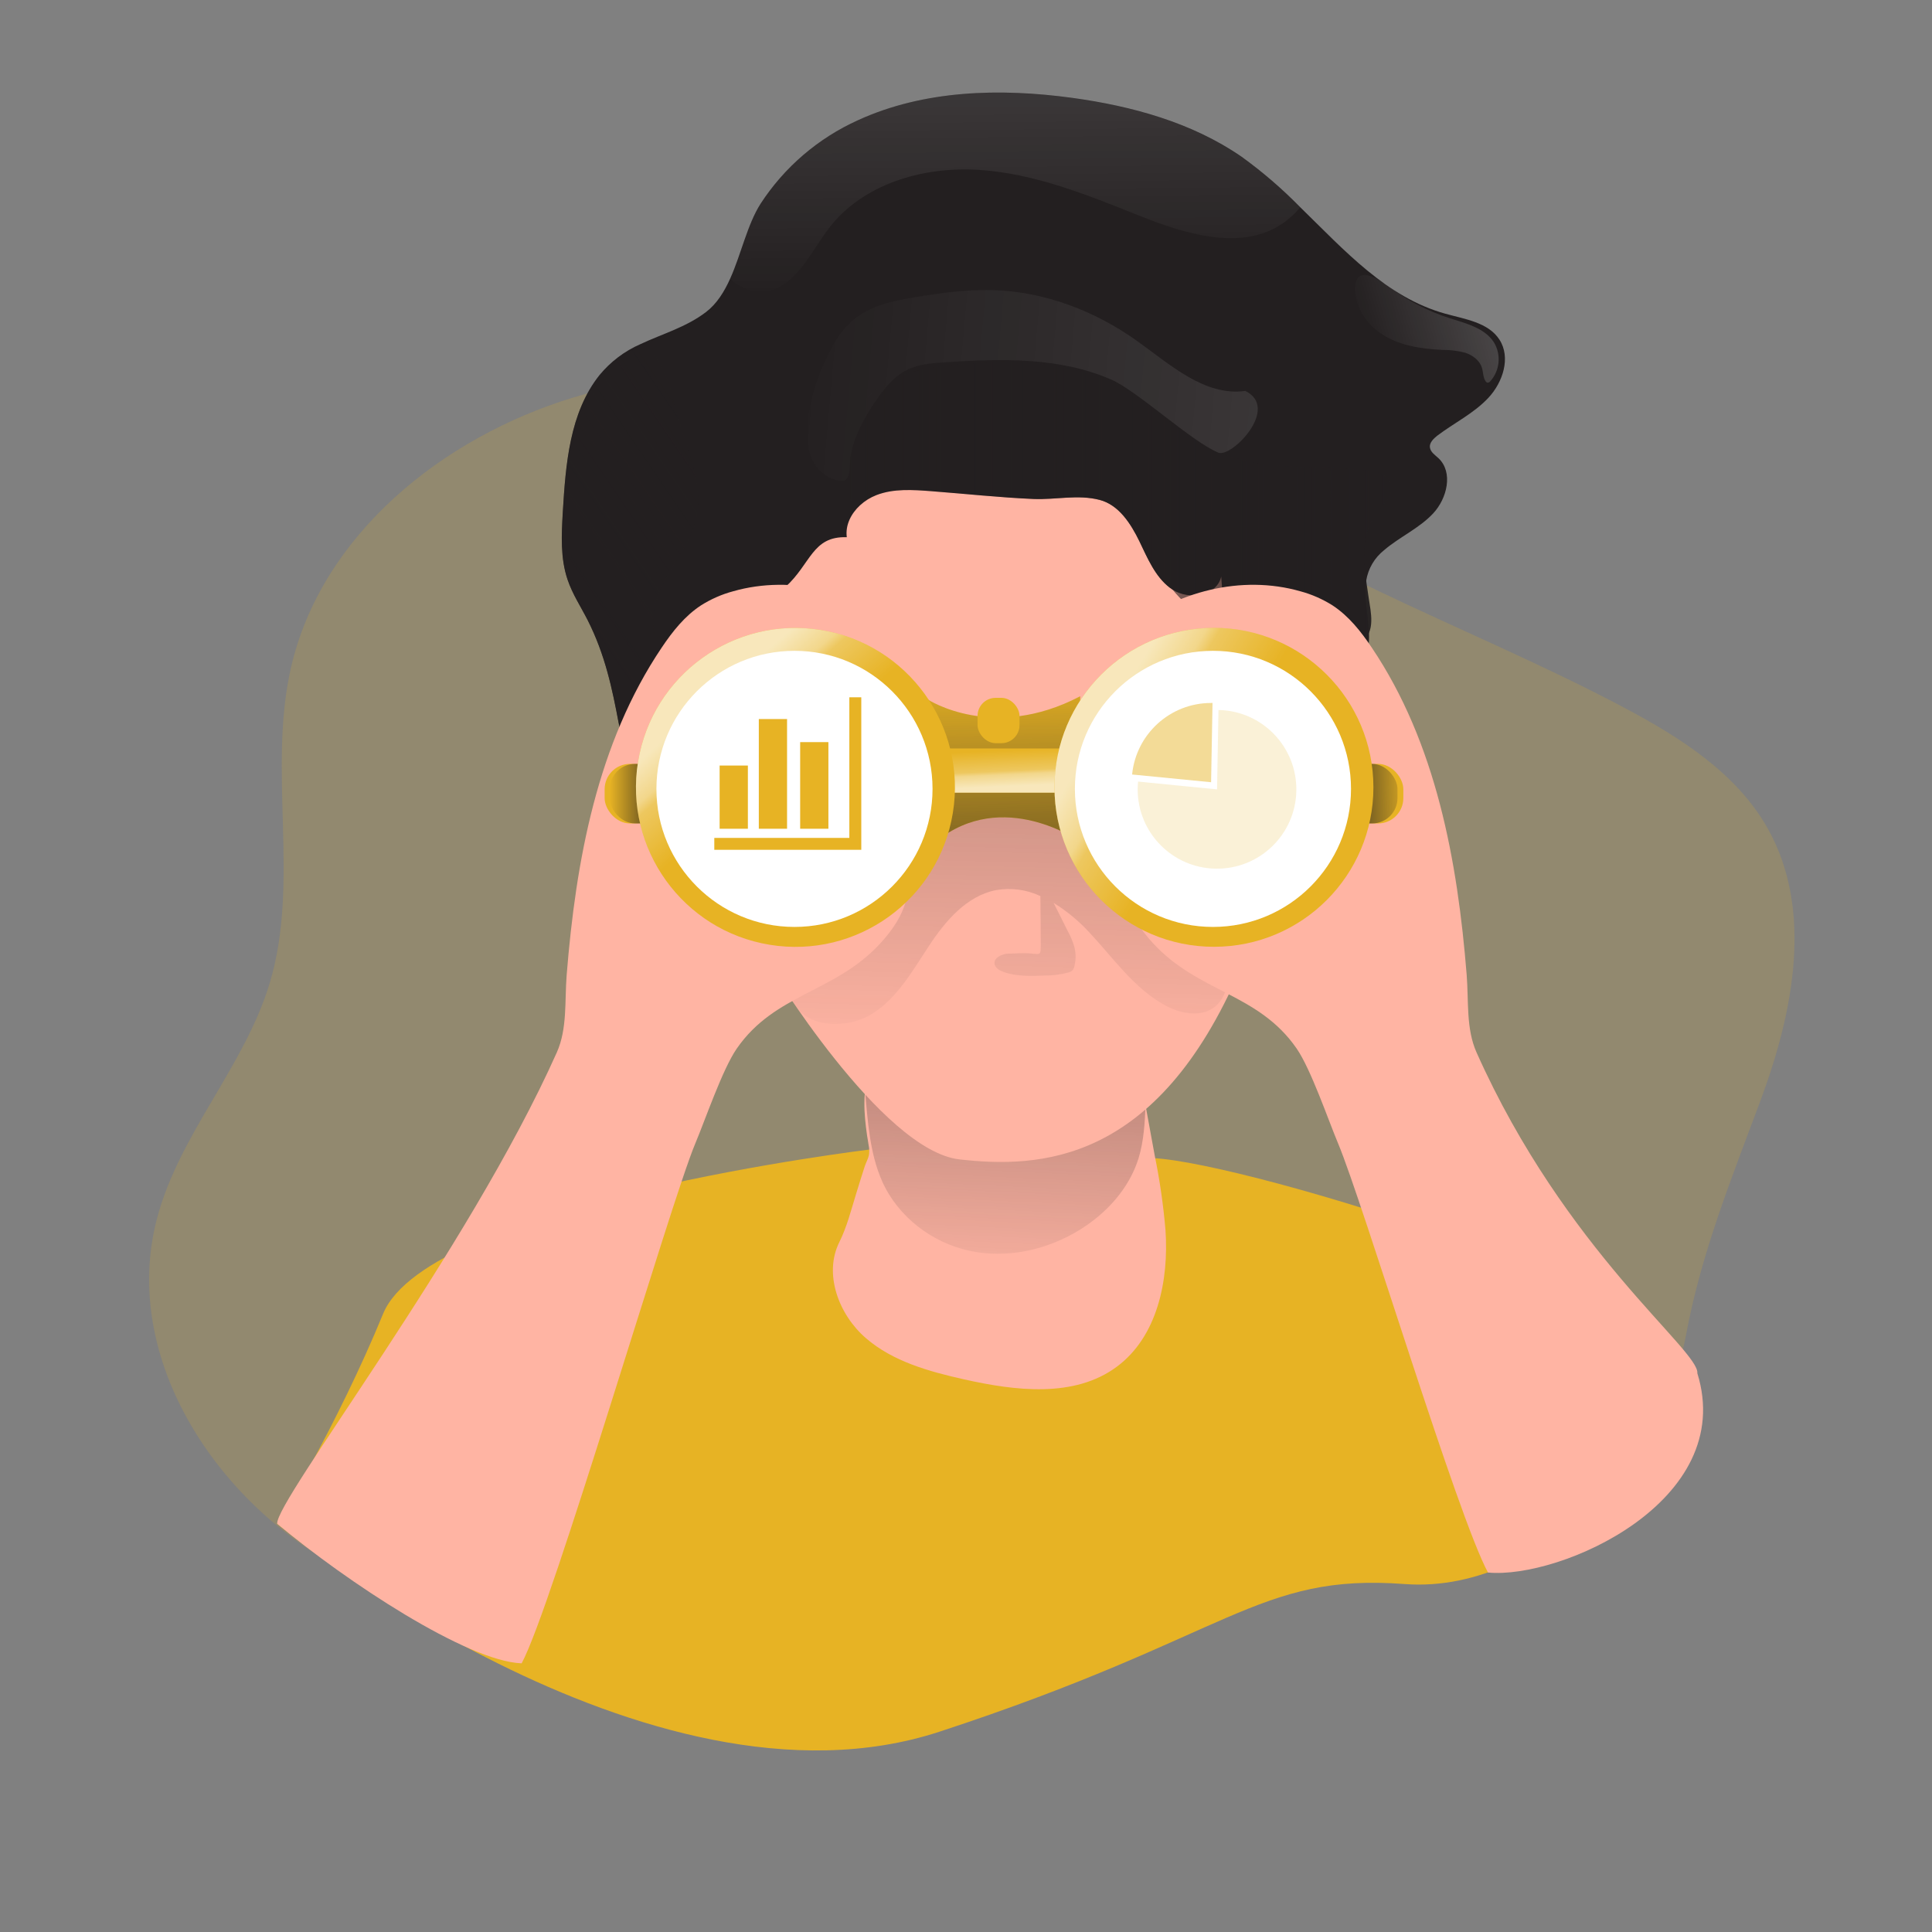 <svg transform="scale(1)" id="_0080_market_analysis" xmlns="http://www.w3.org/2000/svg" xmlns:xlink="http://www.w3.org/1999/xlink" viewBox="0 0 500 500" class="show_show__wrapper__graphic__5Waiy "><rect x="0" y="0" width="500" height="500" fill="#808080" stroke="none"/><title>React</title><defs><style>.cls-1{fill:url(#linear-gradient);}.cls-1,.cls-2,.cls-3,.cls-4,.cls-5,.cls-6,.cls-7,.cls-8,.cls-9,.cls-10,.cls-11,.cls-12,.cls-13,.cls-14,.cls-15,.cls-16,.cls-17,.cls-18,.cls-19{stroke-width:0px;}.cls-2{opacity:.18;}.cls-2,.cls-3,.cls-4,.cls-5,.cls-6,.cls-7,.cls-8,.cls-9{isolation:isolate;}.cls-2,.cls-7,.cls-19{fill:#e7b324;}.cls-3{fill:url(#linear-gradient-12);}.cls-3,.cls-4,.cls-5,.cls-6,.cls-8,.cls-9{opacity:.69;}.cls-4{fill:url(#linear-gradient-13);}.cls-5{fill:url(#linear-gradient-11);}.cls-6{fill:url(#linear-gradient-10);}.cls-7{opacity:.47;}.cls-8{fill:url(#linear-gradient-9);}.cls-9{fill:url(#linear-gradient-8);}.cls-10{fill:url(#linear-gradient-4);}.cls-11{fill:url(#linear-gradient-2);}.cls-12{fill:url(#linear-gradient-3);}.cls-13{fill:url(#linear-gradient-7);}.cls-14{fill:url(#linear-gradient-5);}.cls-15{fill:url(#linear-gradient-6);}.cls-16{fill:#231f20;}.cls-17{fill:#fff;}.cls-18{fill:#ffb4a3;}</style><linearGradient id="linear-gradient" x1="257.49" y1="336.62" x2="266.6" y2="140.09" gradientUnits="userSpaceOnUse"><stop offset="0" stop-color="#231f20" stop-opacity="0"></stop><stop offset="1" stop-color="#231f20"></stop></linearGradient><linearGradient id="linear-gradient-2" x1="297.37" y1="2667.21" x2="305.16" y2="2978.1" gradientTransform="translate(-36.02 2940.97) scale(1 -1)" xlink:href="#linear-gradient"></linearGradient><linearGradient id="linear-gradient-3" x1="251.43" y1="2838.82" x2="126.97" y2="2754.12" gradientTransform="translate(-36.02 2940.97) scale(1 -1)" xlink:href="#linear-gradient"></linearGradient><linearGradient id="linear-gradient-4" x1="254" y1="2810.53" x2="396.21" y2="2810.53" gradientTransform="translate(-36.02 2940.97) scale(1 -1)" xlink:href="#linear-gradient"></linearGradient><linearGradient id="linear-gradient-5" x1="188.79" y1="2740.25" x2="203.77" y2="2740.25" gradientTransform="translate(-31 2945.64) scale(1 -1)" xlink:href="#linear-gradient"></linearGradient><linearGradient id="linear-gradient-6" x1="396.53" y1="2740.58" x2="375.72" y2="2739.97" gradientTransform="translate(-31 2945.64) scale(1 -1)" xlink:href="#linear-gradient"></linearGradient><linearGradient id="linear-gradient-7" x1="295.73" y1="2768.26" x2="297.47" y2="2679.93" gradientTransform="translate(-36.02 2940.97) scale(1 -1)" xlink:href="#linear-gradient"></linearGradient><linearGradient id="linear-gradient-8" x1="291.45" y1="2751.67" x2="291.89" y2="2742.12" gradientTransform="translate(-31 2945.64) scale(1 -1)" gradientUnits="userSpaceOnUse"><stop offset=".02" stop-color="#fff" stop-opacity="0"></stop><stop offset=".58" stop-color="#fff" stop-opacity=".39"></stop><stop offset=".68" stop-color="#fff" stop-opacity=".68"></stop><stop offset="1" stop-color="#fff"></stop></linearGradient><linearGradient id="linear-gradient-9" x1="233.01" y1="2746.32" x2="216.21" y2="2765.72" gradientTransform="translate(-2538.56 409.17) rotate(80.78) scale(1 -1)" xlink:href="#linear-gradient-8"></linearGradient><linearGradient id="linear-gradient-10" x1="343.92" y1="2742.63" x2="316.99" y2="2758.85" xlink:href="#linear-gradient-8"></linearGradient><linearGradient id="linear-gradient-11" x1="298.9" y1="2859.28" x2="296.95" y2="3095.81" gradientTransform="translate(-36.02 2940.97) scale(1 -1)" xlink:href="#linear-gradient-8"></linearGradient><linearGradient id="linear-gradient-12" x1="386.89" y1="2850.81" x2="478.55" y2="2876.44" gradientTransform="translate(-36.02 2940.97) scale(1 -1)" xlink:href="#linear-gradient-8"></linearGradient><linearGradient id="linear-gradient-13" x1="228.11" y1="2845.25" x2="802.52" y2="2794.43" gradientTransform="translate(-36.02 2940.97) scale(1 -1)" xlink:href="#linear-gradient-8"></linearGradient></defs><path class="cls-2" id="background" d="M455.73,284.51c8.41-22.66,13.61-49.09,1.74-70.14-8.07-14.3-22.65-23.55-37.19-31.26-41.63-22.08-87.95-36.71-124-67.05-5.9-4.97-11.59-10.39-18.58-13.64-7.41-3.45-15.76-4.2-23.92-4.86-35.27-2.86-71.47-4.98-105.33,5.29-33.85,10.27-65.29,35.51-73.16,69.99-6.06,26.63,2.37,55.28-5.45,81.45-6.5,21.7-23.49,39.19-29.23,61.12-9.61,36.61,16.37,75.29,50.39,91.96,34.01,16.67,73.69,16.2,111.44,13.14,18.98-1.55,37.99-3.67,56.39-8.56,16.51-4.37,32.58-10.97,49.59-12.06,26.54-1.7,55.98,9.58,78.23-4.98,7.77-5.07,13.55-12.82,21.49-17.61,16.43-9.91,24.61-12.59,28.21-31.84,4.01-21.46,11.81-40.56,19.38-60.94Z"></path><g id="character"><path class="cls-19" d="M225.44,297.45s-114.47,13.73-126.3,42.57c-11.83,28.84-27.41,54.33-27.41,54.33,0,0,95.61,78.64,171.38,53.82,75.77-24.82,82.14-41.07,120.42-38.22,38.27,2.85,70.11-39.65,70.11-57.36s-118.36-54.03-137.43-52.88c-19.07,1.16-70.76-2.27-70.76-2.27Z"></path><path class="cls-18" d="M224.88,296.74c.1.79.12,1.57-.02,2.26-.19.93-.76,1.9-1.06,2.83-.78,2.37-1.5,4.76-2.24,7.14-1.28,4.16-2.39,8.58-4.34,12.49-4.12,8.25-.14,18.8,6.87,24.85,7.01,6.05,16.29,8.62,25.32,10.65,13.35,3,28.61,4.9,39.6-3.24,10.51-7.77,13.51-22.31,12.62-35.34-.55-6.46-1.47-12.88-2.77-19.23l-7.76-42.29c-.09-.73-.34-1.43-.75-2.05-.85-1.1-2.43-1.23-3.82-1.25-14.52-.17-37.97.27-50.67,8.38-2.52,1.61-5.3,4.06-6.3,6.98s-3.24,5.28-4.41,8.25c-2.06,5.23-1.54,11.09-.76,16.66.12.88.35,1.91.47,2.91Z"></path><path class="cls-1" d="M228.28,305.69c4.14,9.27,12.95,15.92,22.6,18.01,9.65,2.09,19.95-.15,28.44-5.35,6.94-4.26,12.91-10.7,15.36-18.66,1.37-4.5,1.59-9.23,1.81-13.92l.62-13.46c-3.93,5.91-11.08,8.59-17.94,9.59-17.28,2.52-32.32-3.98-48.48-8.9-7.59-2.31-7.45,2.49-6.84,9.15.72,7.87,1.2,16.27,4.44,23.54Z"></path><path class="cls-18" d="M198.91,249.65s29.11,48.15,49.45,50.41c20.34,2.26,50.96,1.42,72.61-49.23,21.65-50.65,25.52-118.03-9.01-130.03,0,0-169.22-45.18-113.05,128.85Z"></path><path class="cls-11" d="M318.43,251.61c-.62,3.23-1.39,6.75-3.9,8.84-3.46,2.91-8.78,1.97-12.76-.15-8.14-4.3-13.55-12.27-19.85-18.99-2.72-2.96-5.83-5.53-9.25-7.65l3.66,7.29c.73,1.32,1.31,2.71,1.73,4.16.4,1.62.4,3.31,0,4.92-.06.36-.21.71-.43,1.01-.34.34-.77.58-1.25.68-1.99.5-4.03.76-6.09.75-3.61.14-7.32.27-10.7-.98-1.01-.38-2.12-1.06-2.21-2.14-.13-1.5,1.76-2.34,3.28-2.54,2.04,0,3.98-.26,6-.06,2.78.26,2.67.49,2.69-2.41,0-4.14-.06-8.25-.1-12.44-3.57-1.68-7.58-2.22-11.47-1.54-7.59,1.49-13.1,7.96-17.34,14.4-4.25,6.44-8.19,13.51-14.75,17.63-7.29,4.56-20.19,3.63-21.4-6.45-1.28-10.72,4.96-23.95,10.96-32.42,8.06-11.3,19.69-19.55,33.02-23.41,4.72-1.36,9.7-2.14,14.57-1.5,5.39.71,10.4,3.1,15.3,5.46l25.69,12.34c4.4,2.12,8.96,4.35,12.01,8.16,5.8,7.32,4.35,17.85,2.6,27.05Z"></path><path class="cls-16" d="M370.06,115.77c.13,1.22,1.33,1.99,2.25,2.84,3.82,3.66,2.21,10.38-1.41,14.26s-8.68,6.07-12.71,9.52c-2.45,1.95-4.1,4.74-4.61,7.83-.71,4.26.53,8.82.71,13.61.05,1.34,0,2.69-.18,4.02-1.52,11.43-5.8,22.32-12.47,31.73-1.97,2.71-4.59,5.46-7.94,5.61-5.4.24-8.49-6-9.94-11.21-2.97-10.61-5.15-21.43-6.5-32.37-.53-4.13-.93-8.27-1.21-12.41-1.07,5.01-8.32,6.21-12.59,3.4-.24-.16-.47-.32-.71-.5-3.8-2.89-5.77-7.65-7.87-12.01-2.25-4.62-5.35-9.44-10.31-10.72-5.63-1.45-11.34,0-17.07-.23-8.83-.38-17.69-1.35-26.5-2.02-4.78-.36-9.76-.71-14.2,1.02-1.56.61-2.99,1.5-4.23,2.64-2.34,2.17-3.83,5.14-3.42,8.25-8.95-.31-9.26,6.87-15.89,12.89-6.63,6.02-18.44,11.59-13.28,18.91,5.36,7.62,1.3,12.65.8,21.65-.83,14.96-5.42,29.42-9.97,43.7-6.9-9.88-13.94-20.04-17.04-31.68-1.57-5.85-2.57-11.61-3.64-17.26-1.69-9.01-3.55-17.87-8.04-26.73-1.77-3.49-3.95-6.75-5.21-10.51-1.88-5.54-1.57-11.54-1.24-17.37.75-12.45,1.74-25.79,9.51-35.55,2.86-3.47,6.49-6.22,10.61-8.02,5.68-2.69,11.76-4.33,16.98-8.32,2.79-2.14,4.71-5.25,6.25-8.68,2.83-6.33,4.41-13.94,7.83-19.32,6.16-9.48,14.92-16.99,25.24-21.64,17.13-7.83,36.77-8.32,55.44-5.77,15.44,2.12,30.93,6.36,43.77,15.2,5.44,3.92,10.54,8.31,15.23,13.1,11.51,11.22,22.32,23.32,37.52,27.55,5.13,1.43,11.14,2.25,14.03,6.71,3,4.62.91,11.03-2.85,15.06-3.76,4.03-8.86,6.49-13.26,9.82-.92.75-2.02,1.76-1.89,3Z"></path><path class="cls-12" d="M172.63,149.26c-2.73,4.84-4.77,10.66-2.86,15.89,2.6-1.5,5.25-2.93,7.83-4.39l-17.45,26.48c-1.69-9.01-3.55-17.87-8.04-26.73-1.77-3.49-3.95-6.75-5.21-10.51-1.88-5.54-1.57-11.54-1.24-17.37.75-12.45,1.74-25.79,9.51-35.55,2.86-3.47,6.49-6.22,10.61-8.02,1.15.55,2.19,1.31,3.05,2.25,4.06,4.43,5.06,11.5,6.71,17.02,2.51,8.35,6.69,17.26,4.6,26.13-1.29,5.4-4.78,9.97-7.5,14.81Z"></path><path class="cls-10" d="M356.15,133.15c-3.59,4.79-3.41,10.93-2.59,17.08.34,2.54.75,5.07,1.12,7.5.27,2.03.41,4.26-.41,6.09-.16.34-.35.66-.56.96-2.59,3.53-8.04,2.43-12.16.98-10.11-3.59-17.54-2.65-24.31-4.16-4.69-1.06-9.07-3.28-13.79-9.01-.2-.22-.44-.39-.71-.5-3.8-2.89-5.77-7.65-7.87-12.01-2.25-4.62-5.35-9.44-10.31-10.72-5.63-1.45-11.34,0-17.07-.23-8.83-.38-17.69-1.35-26.5-2.02-4.78-.36-9.76-.71-14.2,1.02-1.56.61-2.99,1.5-4.23,2.64-1.92-.44-3.36-1.81-4.07-4.86-1.75-7.67,1.12-18.33,6.7-23.79,5.58-5.46,13.76-6.91,21.52-7.68,16.51-1.65,34.21-.91,48.08,8.16,6.36,4.16,11.69,9.91,18.45,13.39,12.31,6.34,27.06,4.12,40.81,5.79,2.32.28,5.02.97,5.88,3.14,1.14,2.95-1.88,5.68-3.79,8.22Z"></path><path class="cls-18" d="M241.7,172.06c-1.61-3.62-4.5-6.54-7.5-9.04-12.24-9.98-29.27-14.34-44.46-10-2.95.79-5.76,2.03-8.34,3.66-4.19,2.75-7.36,6.75-10.16,10.93-16.65,24.71-22.21,55.11-24.59,84.75-.53,6.71.2,13.85-2.54,19.99-22.97,51.46-72.97,116.13-72.37,122,17.94,15.01,49.13,35.6,63.26,36.12,7.92-14.57,38.51-119.25,44.94-134.54,2.53-6,7.02-19.18,10.72-24.54,9.96-14.41,25.55-14.45,37.31-27.41,2.96-3.26,5.58-7,6.57-11.29.84-3.65.45-7.46.27-11.2-.44-9.06.36-18.13,2.38-26.97,1.7-7.5,7.92-14.73,4.51-22.45Z"></path><rect class="cls-19" x="156.48" y="197.69" width="14.99" height="15.42" rx="6.56" ry="6.56"></rect><rect class="cls-14" x="157.79" y="197.69" width="14.99" height="15.42" rx="6.56" ry="6.56"></rect><path class="cls-18" d="M284.53,172.06c1.61-3.62,4.5-6.54,7.54-9.04,12.23-9.98,29.27-14.34,44.45-10,2.95.79,5.76,2.03,8.35,3.66,4.19,2.75,7.35,6.75,10.15,10.93,16.63,24.71,22.19,55.11,24.56,84.75.53,6.71-.2,13.85,2.54,19.99,22.96,51.44,57.75,77.16,57.15,83.04,10.3,33.21-35.53,53.35-54.18,51.58-7.92-14.57-32.37-95.77-38.8-111.07-2.52-6-7.02-19.18-10.72-24.54-9.95-14.41-25.52-14.45-37.31-27.41-2.96-3.26-5.58-7-6.57-11.29-.85-3.65-.46-7.46-.28-11.2.44-9.06-.36-18.13-2.37-26.97-1.71-7.47-7.92-14.7-4.52-22.42Z"></path><rect class="cls-19" x="348.19" y="197.69" width="14.99" height="15.42" rx="6.56" ry="6.56"></rect><rect class="cls-15" x="346.68" y="197.69" width="14.99" height="15.42" rx="6.56" ry="6.56"></rect><path class="cls-19" d="M240.17,181.06s16.8,11,39.38-.87v37.64s-19.98-14.19-37.36,0l-2.03-36.77Z"></path><path class="cls-13" d="M240.17,181.06s16.8,11,39.38-.87v37.64s-19.98-14.19-37.36,0l-2.03-36.77Z"></path><rect class="cls-19" x="242.78" y="193.7" width="35.83" height="11.44"></rect><rect class="cls-9" x="242.78" y="193.7" width="35.83" height="11.44"></rect><circle class="cls-19" cx="205.85" cy="203.76" r="41.27" transform="translate(-28.25 374.32) rotate(-80.78)"></circle><circle class="cls-8" cx="205.85" cy="203.76" r="41.27" transform="translate(-28.25 374.32) rotate(-80.78)"></circle><circle class="cls-17" cx="205.61" cy="204.16" r="35.73"></circle><circle class="cls-19" cx="314.17" cy="203.76" r="41.27"></circle><circle class="cls-6" cx="314.17" cy="203.76" r="41.27"></circle><circle class="cls-17" cx="313.91" cy="204.16" r="35.73"></circle><rect class="cls-19" x="252.99" y="180.6" width="10.86" height="11.73" rx="4.68" ry="4.68"></rect><path class="cls-5" d="M336.51,53.64c-1.2,1.44-2.56,2.73-4.07,3.84-10.64,7.74-25.46,3.2-37.67-1.69-13.43-5.38-27.11-10.93-41.54-11.83s-30.02,3.65-38.76,15.18c-4.96,6.54-8.96,15.89-17.15,16.34-3.15.08-6.19-1.16-8.39-3.41,2.83-6.33,4.41-13.94,7.83-19.32,6.16-9.48,14.92-16.99,25.24-21.64,17.13-7.83,36.77-8.32,55.44-5.77,15.44,2.12,30.93,6.36,43.77,15.2,5.46,3.92,10.58,8.3,15.29,13.1Z"></path><path class="cls-3" d="M357.38,86.32c4.59,3.09,10.32,3.98,15.85,4.23,2.03-.02,4.05.23,6,.75,1.92.64,3.75,2,4.3,3.94.35,1.16.26,2.47.95,3.45.1.17.27.3.46.35.3.01.58-.13.75-.38,2.5-2.79,2.87-6.89.92-10.09-2.43-3.75-7.32-4.89-11.59-6.27-5.43-1.75-10.54-4.39-15.11-7.81-2.68-2.01-8.83-6.22-9.22-.2-.31,4.76,2.91,9.49,6.69,12.02Z"></path><path class="cls-4" d="M212.74,95.21c1.99-4.5,4.21-9.13,7.98-12.33,4.5-3.8,10.57-5.07,16.37-6,6.66-1.12,13.41-2.03,20.17-1.79,13.15.44,25.96,5.34,36.69,12.92,8.73,6.19,17.73,14.63,28.34,13.16,9.1,4.5-3.62,17.36-6.97,15.98-6.87-2.82-20.89-15.9-27.68-18.89-13.36-5.87-28.52-5.48-43.11-4.5-3.46.23-7.02.51-10.1,2.12s-5.41,4.44-7.42,7.31c-2.91,4.17-5.51,8.76-6.69,13.74-.92,3.82.69,8.92-4.33,7.2-11.35-3.85-6.42-21.68-3.24-28.92Z"></path></g><g id="pie_chart"><path class="cls-2" d="M315.33,183.75c11.34.2,20.36,9.56,20.16,20.9-.2,11.34-9.56,20.36-20.9,20.16-11.18-.2-20.14-9.3-20.16-20.48,0-.7.04-1.38.11-2.06l20.43,2.02.37-20.54Z"></path><path class="cls-7" d="M313.39,181.92c.13,0,.27,0,.41,0l-.37,20.52-20.44-2c1.04-10.49,9.86-18.5,20.4-18.51Z"></path></g><g id="data"><polygon class="cls-19" points="222.9 219.93 184.86 219.93 184.86 216.85 219.81 216.85 219.81 180.46 222.9 180.46 222.9 219.93"></polygon><rect class="cls-19" x="186.24" y="198.12" width="7.31" height="16.36"></rect><rect class="cls-19" x="196.38" y="186.09" width="7.31" height="28.39"></rect><rect class="cls-19" x="207.08" y="192.06" width="7.31" height="22.42"></rect></g></svg>